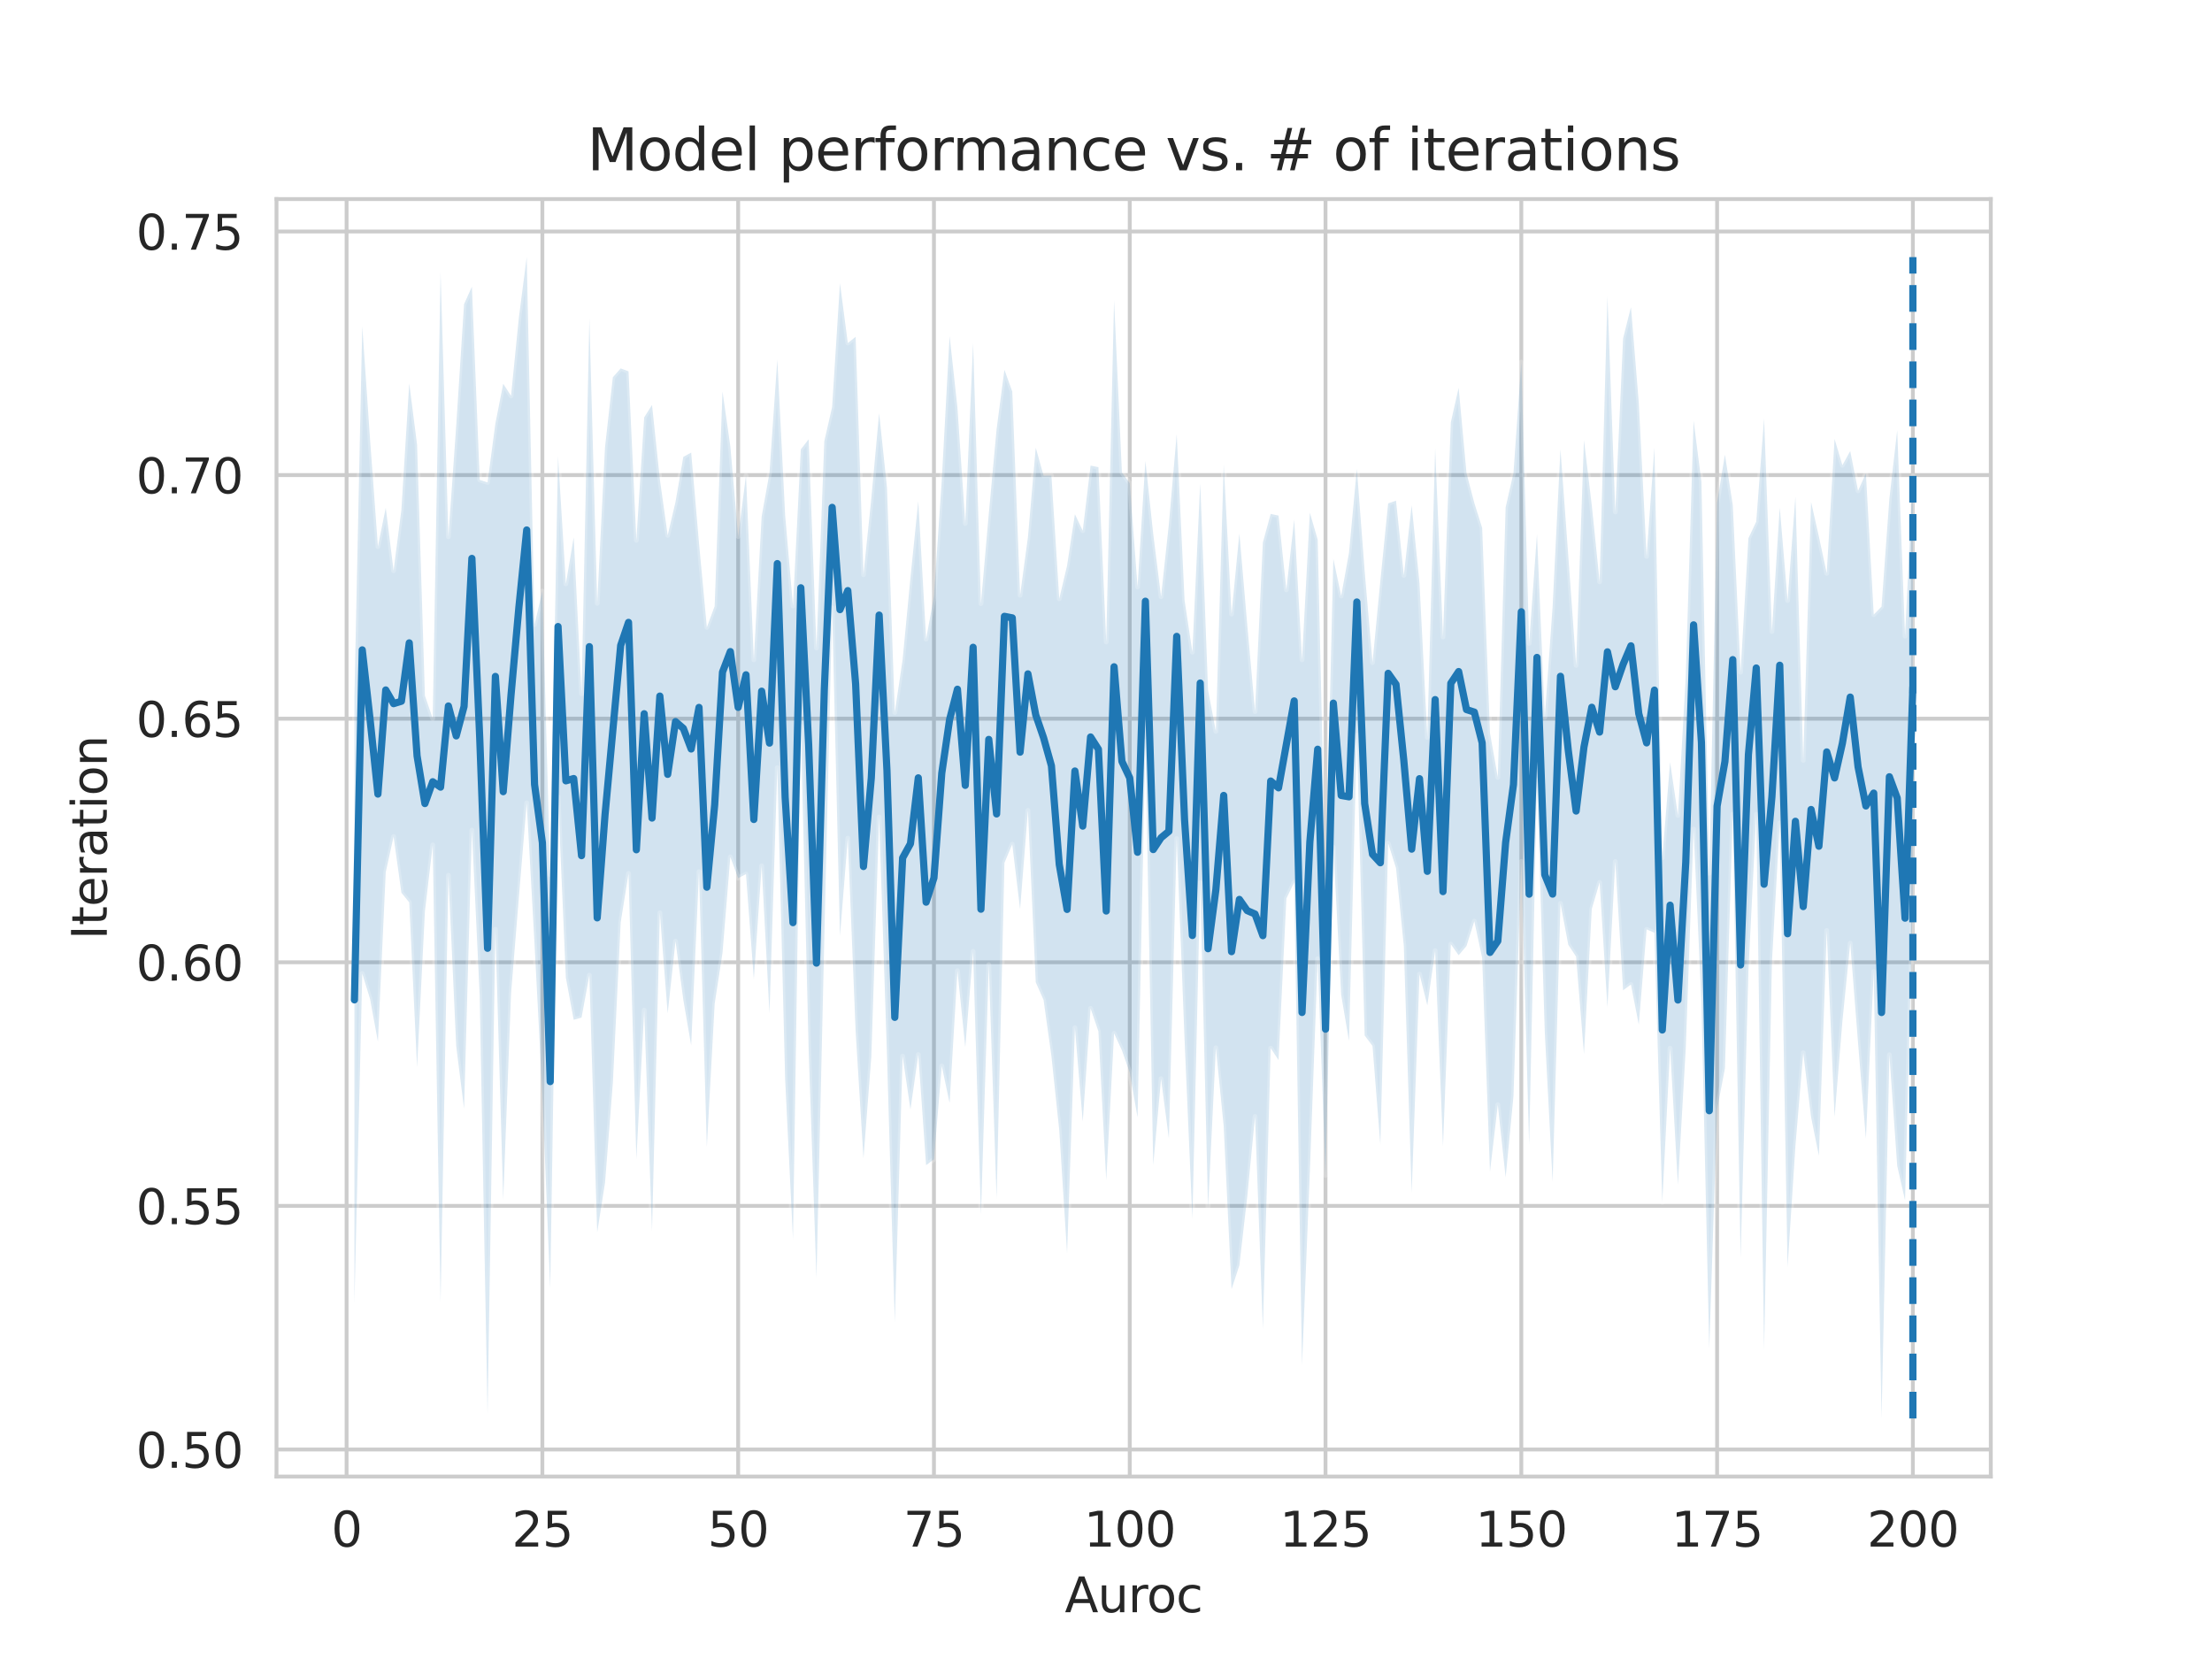 <?xml version="1.0" encoding="utf-8" standalone="no"?>
<!DOCTYPE svg PUBLIC "-//W3C//DTD SVG 1.1//EN"
  "http://www.w3.org/Graphics/SVG/1.1/DTD/svg11.dtd">
<svg xmlns:xlink="http://www.w3.org/1999/xlink" width="460.8pt" height="345.6pt" viewBox="0 0 460.8 345.6" xmlns="http://www.w3.org/2000/svg" version="1.1">
 <defs>
  <style type="text/css">*{stroke-linejoin: round; stroke-linecap: butt}</style>
 </defs>
 <g id="figure_1">
  <g id="patch_1">
   <path d="M 0 345.6 
L 460.8 345.6 
L 460.8 0 
L 0 0 
z
" style="fill: #ffffff"/>
  </g>
  <g id="axes_1">
   <g id="patch_2">
    <path d="M 57.6 307.584 
L 414.72 307.584 
L 414.72 41.472 
L 57.6 41.472 
z
" style="fill: #ffffff"/>
   </g>
   <g id="matplotlib.axis_1">
    <g id="xtick_1">
     <g id="line2d_1">
      <path d="M 72.201 307.584 
L 72.201 41.472 
" clip-path="url(#p66f5fbc05f)" style="fill: none; stroke: #cccccc; stroke-width: 0.8; stroke-linecap: round"/>
     </g>
     <g id="text_1">
      <!-- 0 -->
      <g style="fill: #262626" transform="translate(69.02 322.182)scale(0.1 -0.1)">
       <defs>
        <path id="DejaVuSans-30" d="M 2034 4250 
Q 1547 4250 1301 3770 
Q 1056 3291 1056 2328 
Q 1056 1369 1301 889 
Q 1547 409 2034 409 
Q 2525 409 2770 889 
Q 3016 1369 3016 2328 
Q 3016 3291 2770 3770 
Q 2525 4250 2034 4250 
z
M 2034 4750 
Q 2819 4750 3233 4129 
Q 3647 3509 3647 2328 
Q 3647 1150 3233 529 
Q 2819 -91 2034 -91 
Q 1250 -91 836 529 
Q 422 1150 422 2328 
Q 422 3509 836 4129 
Q 1250 4750 2034 4750 
z
" transform="scale(0.016)"/>
       </defs>
       <use xlink:href="#DejaVuSans-30"/>
      </g>
     </g>
    </g>
    <g id="xtick_2">
     <g id="line2d_2">
      <path d="M 112.987 307.584 
L 112.987 41.472 
" clip-path="url(#p66f5fbc05f)" style="fill: none; stroke: #cccccc; stroke-width: 0.8; stroke-linecap: round"/>
     </g>
     <g id="text_2">
      <!-- 25 -->
      <g style="fill: #262626" transform="translate(106.625 322.182)scale(0.1 -0.1)">
       <defs>
        <path id="DejaVuSans-32" d="M 1228 531 
L 3431 531 
L 3431 0 
L 469 0 
L 469 531 
Q 828 903 1448 1529 
Q 2069 2156 2228 2338 
Q 2531 2678 2651 2914 
Q 2772 3150 2772 3378 
Q 2772 3750 2511 3984 
Q 2250 4219 1831 4219 
Q 1534 4219 1204 4116 
Q 875 4013 500 3803 
L 500 4441 
Q 881 4594 1212 4672 
Q 1544 4750 1819 4750 
Q 2544 4750 2975 4387 
Q 3406 4025 3406 3419 
Q 3406 3131 3298 2873 
Q 3191 2616 2906 2266 
Q 2828 2175 2409 1742 
Q 1991 1309 1228 531 
z
" transform="scale(0.016)"/>
        <path id="DejaVuSans-35" d="M 691 4666 
L 3169 4666 
L 3169 4134 
L 1269 4134 
L 1269 2991 
Q 1406 3038 1543 3061 
Q 1681 3084 1819 3084 
Q 2600 3084 3056 2656 
Q 3513 2228 3513 1497 
Q 3513 744 3044 326 
Q 2575 -91 1722 -91 
Q 1428 -91 1123 -41 
Q 819 9 494 109 
L 494 744 
Q 775 591 1075 516 
Q 1375 441 1709 441 
Q 2250 441 2565 725 
Q 2881 1009 2881 1497 
Q 2881 1984 2565 2268 
Q 2250 2553 1709 2553 
Q 1456 2553 1204 2497 
Q 953 2441 691 2322 
L 691 4666 
z
" transform="scale(0.016)"/>
       </defs>
       <use xlink:href="#DejaVuSans-32"/>
       <use xlink:href="#DejaVuSans-35" x="63.623"/>
      </g>
     </g>
    </g>
    <g id="xtick_3">
     <g id="line2d_3">
      <path d="M 153.773 307.584 
L 153.773 41.472 
" clip-path="url(#p66f5fbc05f)" style="fill: none; stroke: #cccccc; stroke-width: 0.8; stroke-linecap: round"/>
     </g>
     <g id="text_3">
      <!-- 50 -->
      <g style="fill: #262626" transform="translate(147.41 322.182)scale(0.1 -0.1)">
       <use xlink:href="#DejaVuSans-35"/>
       <use xlink:href="#DejaVuSans-30" x="63.623"/>
      </g>
     </g>
    </g>
    <g id="xtick_4">
     <g id="line2d_4">
      <path d="M 194.559 307.584 
L 194.559 41.472 
" clip-path="url(#p66f5fbc05f)" style="fill: none; stroke: #cccccc; stroke-width: 0.8; stroke-linecap: round"/>
     </g>
     <g id="text_4">
      <!-- 75 -->
      <g style="fill: #262626" transform="translate(188.196 322.182)scale(0.1 -0.1)">
       <defs>
        <path id="DejaVuSans-37" d="M 525 4666 
L 3525 4666 
L 3525 4397 
L 1831 0 
L 1172 0 
L 2766 4134 
L 525 4134 
L 525 4666 
z
" transform="scale(0.016)"/>
       </defs>
       <use xlink:href="#DejaVuSans-37"/>
       <use xlink:href="#DejaVuSans-35" x="63.623"/>
      </g>
     </g>
    </g>
    <g id="xtick_5">
     <g id="line2d_5">
      <path d="M 235.344 307.584 
L 235.344 41.472 
" clip-path="url(#p66f5fbc05f)" style="fill: none; stroke: #cccccc; stroke-width: 0.8; stroke-linecap: round"/>
     </g>
     <g id="text_5">
      <!-- 100 -->
      <g style="fill: #262626" transform="translate(225.801 322.182)scale(0.1 -0.1)">
       <defs>
        <path id="DejaVuSans-31" d="M 794 531 
L 1825 531 
L 1825 4091 
L 703 3866 
L 703 4441 
L 1819 4666 
L 2450 4666 
L 2450 531 
L 3481 531 
L 3481 0 
L 794 0 
L 794 531 
z
" transform="scale(0.016)"/>
       </defs>
       <use xlink:href="#DejaVuSans-31"/>
       <use xlink:href="#DejaVuSans-30" x="63.623"/>
       <use xlink:href="#DejaVuSans-30" x="127.246"/>
      </g>
     </g>
    </g>
    <g id="xtick_6">
     <g id="line2d_6">
      <path d="M 276.13 307.584 
L 276.13 41.472 
" clip-path="url(#p66f5fbc05f)" style="fill: none; stroke: #cccccc; stroke-width: 0.8; stroke-linecap: round"/>
     </g>
     <g id="text_6">
      <!-- 125 -->
      <g style="fill: #262626" transform="translate(266.586 322.182)scale(0.1 -0.1)">
       <use xlink:href="#DejaVuSans-31"/>
       <use xlink:href="#DejaVuSans-32" x="63.623"/>
       <use xlink:href="#DejaVuSans-35" x="127.246"/>
      </g>
     </g>
    </g>
    <g id="xtick_7">
     <g id="line2d_7">
      <path d="M 316.916 307.584 
L 316.916 41.472 
" clip-path="url(#p66f5fbc05f)" style="fill: none; stroke: #cccccc; stroke-width: 0.8; stroke-linecap: round"/>
     </g>
     <g id="text_7">
      <!-- 150 -->
      <g style="fill: #262626" transform="translate(307.372 322.182)scale(0.1 -0.1)">
       <use xlink:href="#DejaVuSans-31"/>
       <use xlink:href="#DejaVuSans-35" x="63.623"/>
       <use xlink:href="#DejaVuSans-30" x="127.246"/>
      </g>
     </g>
    </g>
    <g id="xtick_8">
     <g id="line2d_8">
      <path d="M 357.702 307.584 
L 357.702 41.472 
" clip-path="url(#p66f5fbc05f)" style="fill: none; stroke: #cccccc; stroke-width: 0.8; stroke-linecap: round"/>
     </g>
     <g id="text_8">
      <!-- 175 -->
      <g style="fill: #262626" transform="translate(348.158 322.182)scale(0.1 -0.1)">
       <use xlink:href="#DejaVuSans-31"/>
       <use xlink:href="#DejaVuSans-37" x="63.623"/>
       <use xlink:href="#DejaVuSans-35" x="127.246"/>
      </g>
     </g>
    </g>
    <g id="xtick_9">
     <g id="line2d_9">
      <path d="M 398.487 307.584 
L 398.487 41.472 
" clip-path="url(#p66f5fbc05f)" style="fill: none; stroke: #cccccc; stroke-width: 0.8; stroke-linecap: round"/>
     </g>
     <g id="text_9">
      <!-- 200 -->
      <g style="fill: #262626" transform="translate(388.944 322.182)scale(0.1 -0.1)">
       <use xlink:href="#DejaVuSans-32"/>
       <use xlink:href="#DejaVuSans-30" x="63.623"/>
       <use xlink:href="#DejaVuSans-30" x="127.246"/>
      </g>
     </g>
    </g>
    <g id="text_10">
     <!-- Auroc -->
     <g style="fill: #262626" transform="translate(221.819 335.861)scale(0.1 -0.1)">
      <defs>
       <path id="DejaVuSans-41" d="M 2188 4044 
L 1331 1722 
L 3047 1722 
L 2188 4044 
z
M 1831 4666 
L 2547 4666 
L 4325 0 
L 3669 0 
L 3244 1197 
L 1141 1197 
L 716 0 
L 50 0 
L 1831 4666 
z
" transform="scale(0.016)"/>
       <path id="DejaVuSans-75" d="M 544 1381 
L 544 3500 
L 1119 3500 
L 1119 1403 
Q 1119 906 1312 657 
Q 1506 409 1894 409 
Q 2359 409 2629 706 
Q 2900 1003 2900 1516 
L 2900 3500 
L 3475 3500 
L 3475 0 
L 2900 0 
L 2900 538 
Q 2691 219 2414 64 
Q 2138 -91 1772 -91 
Q 1169 -91 856 284 
Q 544 659 544 1381 
z
M 1991 3584 
L 1991 3584 
z
" transform="scale(0.016)"/>
       <path id="DejaVuSans-72" d="M 2631 2963 
Q 2534 3019 2420 3045 
Q 2306 3072 2169 3072 
Q 1681 3072 1420 2755 
Q 1159 2438 1159 1844 
L 1159 0 
L 581 0 
L 581 3500 
L 1159 3500 
L 1159 2956 
Q 1341 3275 1631 3429 
Q 1922 3584 2338 3584 
Q 2397 3584 2469 3576 
Q 2541 3569 2628 3553 
L 2631 2963 
z
" transform="scale(0.016)"/>
       <path id="DejaVuSans-6f" d="M 1959 3097 
Q 1497 3097 1228 2736 
Q 959 2375 959 1747 
Q 959 1119 1226 758 
Q 1494 397 1959 397 
Q 2419 397 2687 759 
Q 2956 1122 2956 1747 
Q 2956 2369 2687 2733 
Q 2419 3097 1959 3097 
z
M 1959 3584 
Q 2709 3584 3137 3096 
Q 3566 2609 3566 1747 
Q 3566 888 3137 398 
Q 2709 -91 1959 -91 
Q 1206 -91 779 398 
Q 353 888 353 1747 
Q 353 2609 779 3096 
Q 1206 3584 1959 3584 
z
" transform="scale(0.016)"/>
       <path id="DejaVuSans-63" d="M 3122 3366 
L 3122 2828 
Q 2878 2963 2633 3030 
Q 2388 3097 2138 3097 
Q 1578 3097 1268 2742 
Q 959 2388 959 1747 
Q 959 1106 1268 751 
Q 1578 397 2138 397 
Q 2388 397 2633 464 
Q 2878 531 3122 666 
L 3122 134 
Q 2881 22 2623 -34 
Q 2366 -91 2075 -91 
Q 1284 -91 818 406 
Q 353 903 353 1747 
Q 353 2603 823 3093 
Q 1294 3584 2113 3584 
Q 2378 3584 2631 3529 
Q 2884 3475 3122 3366 
z
" transform="scale(0.016)"/>
      </defs>
      <use xlink:href="#DejaVuSans-41"/>
      <use xlink:href="#DejaVuSans-75" x="68.408"/>
      <use xlink:href="#DejaVuSans-72" x="131.787"/>
      <use xlink:href="#DejaVuSans-6f" x="170.65"/>
      <use xlink:href="#DejaVuSans-63" x="231.832"/>
     </g>
    </g>
   </g>
   <g id="matplotlib.axis_2">
    <g id="ytick_1">
     <g id="line2d_10">
      <path d="M 57.6 301.961 
L 414.72 301.961 
" clip-path="url(#p66f5fbc05f)" style="fill: none; stroke: #cccccc; stroke-width: 0.8; stroke-linecap: round"/>
     </g>
     <g id="text_11">
      <!-- 0.50 -->
      <g style="fill: #262626" transform="translate(28.334 305.76)scale(0.1 -0.1)">
       <defs>
        <path id="DejaVuSans-2e" d="M 684 794 
L 1344 794 
L 1344 0 
L 684 0 
L 684 794 
z
" transform="scale(0.016)"/>
       </defs>
       <use xlink:href="#DejaVuSans-30"/>
       <use xlink:href="#DejaVuSans-2e" x="63.623"/>
       <use xlink:href="#DejaVuSans-35" x="95.41"/>
       <use xlink:href="#DejaVuSans-30" x="159.033"/>
      </g>
     </g>
    </g>
    <g id="ytick_2">
     <g id="line2d_11">
      <path d="M 57.6 251.213 
L 414.72 251.213 
" clip-path="url(#p66f5fbc05f)" style="fill: none; stroke: #cccccc; stroke-width: 0.8; stroke-linecap: round"/>
     </g>
     <g id="text_12">
      <!-- 0.55 -->
      <g style="fill: #262626" transform="translate(28.334 255.012)scale(0.1 -0.1)">
       <use xlink:href="#DejaVuSans-30"/>
       <use xlink:href="#DejaVuSans-2e" x="63.623"/>
       <use xlink:href="#DejaVuSans-35" x="95.41"/>
       <use xlink:href="#DejaVuSans-35" x="159.033"/>
      </g>
     </g>
    </g>
    <g id="ytick_3">
     <g id="line2d_12">
      <path d="M 57.6 200.464 
L 414.72 200.464 
" clip-path="url(#p66f5fbc05f)" style="fill: none; stroke: #cccccc; stroke-width: 0.8; stroke-linecap: round"/>
     </g>
     <g id="text_13">
      <!-- 0.60 -->
      <g style="fill: #262626" transform="translate(28.334 204.263)scale(0.1 -0.1)">
       <defs>
        <path id="DejaVuSans-36" d="M 2113 2584 
Q 1688 2584 1439 2293 
Q 1191 2003 1191 1497 
Q 1191 994 1439 701 
Q 1688 409 2113 409 
Q 2538 409 2786 701 
Q 3034 994 3034 1497 
Q 3034 2003 2786 2293 
Q 2538 2584 2113 2584 
z
M 3366 4563 
L 3366 3988 
Q 3128 4100 2886 4159 
Q 2644 4219 2406 4219 
Q 1781 4219 1451 3797 
Q 1122 3375 1075 2522 
Q 1259 2794 1537 2939 
Q 1816 3084 2150 3084 
Q 2853 3084 3261 2657 
Q 3669 2231 3669 1497 
Q 3669 778 3244 343 
Q 2819 -91 2113 -91 
Q 1303 -91 875 529 
Q 447 1150 447 2328 
Q 447 3434 972 4092 
Q 1497 4750 2381 4750 
Q 2619 4750 2861 4703 
Q 3103 4656 3366 4563 
z
" transform="scale(0.016)"/>
       </defs>
       <use xlink:href="#DejaVuSans-30"/>
       <use xlink:href="#DejaVuSans-2e" x="63.623"/>
       <use xlink:href="#DejaVuSans-36" x="95.41"/>
       <use xlink:href="#DejaVuSans-30" x="159.033"/>
      </g>
     </g>
    </g>
    <g id="ytick_4">
     <g id="line2d_13">
      <path d="M 57.6 149.716 
L 414.72 149.716 
" clip-path="url(#p66f5fbc05f)" style="fill: none; stroke: #cccccc; stroke-width: 0.8; stroke-linecap: round"/>
     </g>
     <g id="text_14">
      <!-- 0.65 -->
      <g style="fill: #262626" transform="translate(28.334 153.515)scale(0.1 -0.1)">
       <use xlink:href="#DejaVuSans-30"/>
       <use xlink:href="#DejaVuSans-2e" x="63.623"/>
       <use xlink:href="#DejaVuSans-36" x="95.41"/>
       <use xlink:href="#DejaVuSans-35" x="159.033"/>
      </g>
     </g>
    </g>
    <g id="ytick_5">
     <g id="line2d_14">
      <path d="M 57.6 98.967 
L 414.72 98.967 
" clip-path="url(#p66f5fbc05f)" style="fill: none; stroke: #cccccc; stroke-width: 0.8; stroke-linecap: round"/>
     </g>
     <g id="text_15">
      <!-- 0.70 -->
      <g style="fill: #262626" transform="translate(28.334 102.767)scale(0.1 -0.1)">
       <use xlink:href="#DejaVuSans-30"/>
       <use xlink:href="#DejaVuSans-2e" x="63.623"/>
       <use xlink:href="#DejaVuSans-37" x="95.41"/>
       <use xlink:href="#DejaVuSans-30" x="159.033"/>
      </g>
     </g>
    </g>
    <g id="ytick_6">
     <g id="line2d_15">
      <path d="M 57.6 48.219 
L 414.72 48.219 
" clip-path="url(#p66f5fbc05f)" style="fill: none; stroke: #cccccc; stroke-width: 0.8; stroke-linecap: round"/>
     </g>
     <g id="text_16">
      <!-- 0.75 -->
      <g style="fill: #262626" transform="translate(28.334 52.018)scale(0.1 -0.1)">
       <use xlink:href="#DejaVuSans-30"/>
       <use xlink:href="#DejaVuSans-2e" x="63.623"/>
       <use xlink:href="#DejaVuSans-37" x="95.41"/>
       <use xlink:href="#DejaVuSans-35" x="159.033"/>
      </g>
     </g>
    </g>
    <g id="text_17">
     <!-- Iteration -->
     <g style="fill: #262626" transform="translate(22.255 195.737)rotate(-90)scale(0.1 -0.1)">
      <defs>
       <path id="DejaVuSans-49" d="M 628 4666 
L 1259 4666 
L 1259 0 
L 628 0 
L 628 4666 
z
" transform="scale(0.016)"/>
       <path id="DejaVuSans-74" d="M 1172 4494 
L 1172 3500 
L 2356 3500 
L 2356 3053 
L 1172 3053 
L 1172 1153 
Q 1172 725 1289 603 
Q 1406 481 1766 481 
L 2356 481 
L 2356 0 
L 1766 0 
Q 1100 0 847 248 
Q 594 497 594 1153 
L 594 3053 
L 172 3053 
L 172 3500 
L 594 3500 
L 594 4494 
L 1172 4494 
z
" transform="scale(0.016)"/>
       <path id="DejaVuSans-65" d="M 3597 1894 
L 3597 1613 
L 953 1613 
Q 991 1019 1311 708 
Q 1631 397 2203 397 
Q 2534 397 2845 478 
Q 3156 559 3463 722 
L 3463 178 
Q 3153 47 2828 -22 
Q 2503 -91 2169 -91 
Q 1331 -91 842 396 
Q 353 884 353 1716 
Q 353 2575 817 3079 
Q 1281 3584 2069 3584 
Q 2775 3584 3186 3129 
Q 3597 2675 3597 1894 
z
M 3022 2063 
Q 3016 2534 2758 2815 
Q 2500 3097 2075 3097 
Q 1594 3097 1305 2825 
Q 1016 2553 972 2059 
L 3022 2063 
z
" transform="scale(0.016)"/>
       <path id="DejaVuSans-61" d="M 2194 1759 
Q 1497 1759 1228 1600 
Q 959 1441 959 1056 
Q 959 750 1161 570 
Q 1363 391 1709 391 
Q 2188 391 2477 730 
Q 2766 1069 2766 1631 
L 2766 1759 
L 2194 1759 
z
M 3341 1997 
L 3341 0 
L 2766 0 
L 2766 531 
Q 2569 213 2275 61 
Q 1981 -91 1556 -91 
Q 1019 -91 701 211 
Q 384 513 384 1019 
Q 384 1609 779 1909 
Q 1175 2209 1959 2209 
L 2766 2209 
L 2766 2266 
Q 2766 2663 2505 2880 
Q 2244 3097 1772 3097 
Q 1472 3097 1187 3025 
Q 903 2953 641 2809 
L 641 3341 
Q 956 3463 1253 3523 
Q 1550 3584 1831 3584 
Q 2591 3584 2966 3190 
Q 3341 2797 3341 1997 
z
" transform="scale(0.016)"/>
       <path id="DejaVuSans-69" d="M 603 3500 
L 1178 3500 
L 1178 0 
L 603 0 
L 603 3500 
z
M 603 4863 
L 1178 4863 
L 1178 4134 
L 603 4134 
L 603 4863 
z
" transform="scale(0.016)"/>
       <path id="DejaVuSans-6e" d="M 3513 2113 
L 3513 0 
L 2938 0 
L 2938 2094 
Q 2938 2591 2744 2837 
Q 2550 3084 2163 3084 
Q 1697 3084 1428 2787 
Q 1159 2491 1159 1978 
L 1159 0 
L 581 0 
L 581 3500 
L 1159 3500 
L 1159 2956 
Q 1366 3272 1645 3428 
Q 1925 3584 2291 3584 
Q 2894 3584 3203 3211 
Q 3513 2838 3513 2113 
z
" transform="scale(0.016)"/>
      </defs>
      <use xlink:href="#DejaVuSans-49"/>
      <use xlink:href="#DejaVuSans-74" x="29.492"/>
      <use xlink:href="#DejaVuSans-65" x="68.701"/>
      <use xlink:href="#DejaVuSans-72" x="130.225"/>
      <use xlink:href="#DejaVuSans-61" x="171.338"/>
      <use xlink:href="#DejaVuSans-74" x="232.617"/>
      <use xlink:href="#DejaVuSans-69" x="271.826"/>
      <use xlink:href="#DejaVuSans-6f" x="299.609"/>
      <use xlink:href="#DejaVuSans-6e" x="360.791"/>
     </g>
    </g>
   </g>
   <g id="PolyCollection_1">
    <defs>
     <path id="m3a37bb7f83" d="M 73.833 -200.496 
L 73.833 -74.119 
L 75.464 -142.793 
L 77.096 -137.483 
L 78.727 -128.616 
L 80.358 -163.92 
L 81.99 -171.333 
L 83.621 -159.626 
L 85.253 -157.623 
L 86.884 -123.305 
L 88.516 -155.732 
L 90.147 -169.592 
L 91.778 -74.319 
L 93.41 -163.269 
L 95.041 -127.679 
L 96.673 -114.632 
L 98.304 -172.673 
L 99.936 -138.106 
L 101.567 -51.014 
L 103.198 -152.011 
L 104.83 -95.715 
L 106.461 -138.625 
L 108.093 -158.709 
L 109.724 -178.361 
L 111.356 -148.901 
L 112.987 -117.6 
L 114.618 -77.174 
L 116.25 -179.614 
L 117.881 -141.918 
L 119.513 -133.155 
L 121.144 -133.622 
L 122.776 -142.467 
L 124.407 -88.869 
L 126.038 -99.26 
L 127.67 -120.032 
L 129.301 -153.447 
L 130.933 -163.655 
L 132.564 -104.12 
L 134.196 -135.169 
L 135.827 -89.135 
L 137.458 -155.448 
L 139.09 -134.496 
L 140.721 -149.535 
L 142.353 -137.295 
L 143.984 -127.836 
L 145.616 -164.019 
L 147.247 -106.666 
L 148.879 -136.495 
L 150.51 -147.12 
L 152.141 -167.095 
L 153.773 -162.664 
L 155.404 -163.502 
L 157.036 -141.614 
L 158.667 -165.229 
L 160.299 -134.532 
L 161.93 -185.698 
L 163.561 -120.844 
L 165.193 -87.432 
L 166.824 -194.316 
L 168.456 -127.01 
L 170.087 -79.328 
L 171.719 -150.229 
L 173.35 -218.992 
L 174.981 -150.621 
L 176.613 -170.995 
L 178.244 -130.825 
L 179.876 -104.301 
L 181.507 -125.406 
L 183.139 -175.41 
L 184.77 -126.076 
L 186.401 -70.163 
L 188.033 -125.593 
L 189.664 -114.474 
L 191.296 -125.919 
L 192.927 -102.869 
L 194.559 -104.103 
L 196.19 -123.536 
L 197.821 -115.832 
L 199.453 -143.399 
L 201.084 -127.451 
L 202.716 -147.419 
L 204.347 -92.546 
L 205.979 -144.639 
L 207.61 -95.903 
L 209.241 -165.858 
L 210.873 -169.733 
L 212.504 -156.226 
L 214.136 -176.778 
L 215.767 -140.981 
L 217.399 -137.29 
L 219.03 -125.629 
L 220.661 -110.2 
L 222.293 -84.542 
L 223.924 -131.503 
L 225.556 -111.971 
L 227.187 -135.541 
L 228.819 -130.748 
L 230.45 -99.758 
L 232.081 -130.34 
L 233.713 -126.806 
L 235.344 -122.171 
L 236.976 -112.8 
L 238.607 -191.128 
L 240.239 -102.901 
L 241.87 -120.886 
L 243.501 -108.433 
L 245.133 -170.912 
L 246.764 -129.132 
L 248.396 -91.701 
L 250.027 -161.699 
L 251.659 -94.097 
L 253.29 -127.333 
L 254.921 -110.962 
L 256.553 -77.042 
L 258.184 -81.997 
L 259.816 -96.269 
L 261.447 -113.024 
L 263.079 -68.798 
L 264.71 -127.251 
L 266.341 -124.775 
L 267.973 -158.42 
L 269.604 -161.797 
L 271.236 -61.22 
L 272.867 -101.615 
L 274.499 -145.878 
L 276.13 -100.747 
L 277.761 -169.073 
L 279.393 -138.345 
L 281.024 -128.763 
L 282.656 -192.448 
L 284.287 -129.892 
L 285.919 -127.719 
L 287.55 -107.181 
L 289.181 -169.938 
L 290.813 -164.777 
L 292.444 -148.539 
L 294.076 -97.093 
L 295.707 -142.682 
L 297.339 -136.18 
L 298.97 -147.56 
L 300.601 -106.824 
L 302.233 -148.911 
L 303.864 -146.599 
L 305.496 -148.533 
L 307.127 -153.7 
L 308.759 -146.071 
L 310.39 -101.519 
L 312.021 -115.468 
L 313.653 -100.341 
L 315.284 -117.256 
L 316.916 -166.148 
L 318.547 -107.078 
L 320.179 -183.001 
L 321.81 -130.565 
L 323.441 -99.411 
L 325.073 -157.41 
L 326.704 -148.78 
L 328.336 -146.311 
L 329.967 -126.024 
L 331.599 -156.255 
L 333.23 -161.785 
L 334.862 -135.765 
L 336.493 -166.132 
L 338.124 -139.317 
L 339.756 -140.508 
L 341.387 -132.152 
L 343.019 -151.993 
L 344.65 -151.288 
L 346.282 -95.165 
L 347.913 -127.244 
L 349.544 -98.818 
L 351.176 -127.284 
L 352.807 -172.883 
L 354.439 -136.666 
L 356.07 -64.731 
L 357.702 -114.478 
L 359.333 -123.056 
L 360.964 -175.984 
L 362.596 -83.59 
L 364.227 -143.37 
L 365.859 -175.963 
L 367.49 -64.385 
L 369.122 -145.204 
L 370.753 -174.153 
L 372.384 -81.672 
L 374.016 -106.881 
L 375.647 -126.293 
L 377.279 -112.913 
L 378.91 -104.827 
L 380.542 -151.768 
L 382.173 -112.931 
L 383.804 -132.851 
L 385.436 -149.125 
L 387.067 -128.356 
L 388.699 -108.416 
L 390.33 -143.208 
L 391.962 -50.112 
L 393.593 -125.883 
L 395.224 -102.739 
L 396.856 -95.571 
L 398.487 -158.498 
L 398.487 -246.445 
L 398.487 -246.445 
L 396.856 -213.085 
L 395.224 -255.972 
L 393.593 -241.692 
L 391.962 -219.24 
L 390.33 -217.561 
L 388.699 -246.988 
L 387.067 -243.349 
L 385.436 -251.631 
L 383.804 -248.68 
L 382.173 -254.152 
L 380.542 -226.153 
L 378.91 -233.803 
L 377.279 -241.02 
L 375.647 -187.193 
L 374.016 -242.141 
L 372.384 -220.5 
L 370.753 -239.885 
L 369.122 -214.043 
L 367.49 -258.413 
L 365.859 -236.927 
L 364.227 -233.47 
L 362.596 -205.582 
L 360.964 -240.386 
L 359.333 -250.882 
L 357.702 -240.867 
L 356.07 -163.707 
L 354.439 -245.187 
L 352.807 -257.975 
L 351.176 -204.697 
L 349.544 -175.735 
L 347.913 -186.821 
L 346.282 -166.91 
L 344.65 -252.376 
L 343.019 -229.7 
L 341.387 -261.725 
L 339.756 -281.617 
L 338.124 -275.112 
L 336.493 -238.943 
L 334.862 -283.862 
L 333.23 -224.4 
L 331.599 -240.271 
L 329.967 -253.914 
L 328.336 -206.982 
L 326.704 -229.743 
L 325.073 -252.018 
L 323.441 -219.27 
L 321.81 -196.16 
L 320.179 -234.288 
L 318.547 -211.577 
L 316.916 -270.175 
L 315.284 -247.057 
L 313.653 -239.907 
L 312.021 -183.67 
L 310.39 -192.871 
L 308.759 -235.63 
L 307.127 -240.815 
L 305.496 -247.035 
L 303.864 -264.806 
L 302.233 -257.609 
L 300.601 -212.903 
L 298.97 -252.163 
L 297.339 -191.993 
L 295.707 -224.09 
L 294.076 -240.324 
L 292.444 -225.738 
L 290.813 -241.293 
L 289.181 -240.734 
L 287.55 -224.557 
L 285.919 -207.557 
L 284.287 -226.533 
L 282.656 -247.941 
L 281.024 -230.455 
L 279.393 -221.442 
L 277.761 -229.167 
L 276.13 -161.664 
L 274.499 -233.16 
L 272.867 -238.795 
L 271.236 -208.151 
L 269.604 -237.374 
L 267.973 -222.729 
L 266.341 -238.189 
L 264.71 -238.543 
L 263.079 -232.57 
L 261.447 -197.361 
L 259.816 -215.545 
L 258.184 -234.471 
L 256.553 -217.667 
L 254.921 -248.83 
L 253.29 -193.232 
L 251.659 -201.836 
L 250.027 -244.916 
L 248.396 -209.742 
L 246.764 -220.549 
L 245.133 -255.147 
L 243.501 -236.429 
L 241.87 -221.29 
L 240.239 -234.337 
L 238.607 -249.576 
L 236.976 -223.32 
L 235.344 -244.926 
L 233.713 -247.184 
L 232.081 -283.052 
L 230.45 -211.873 
L 228.819 -248.287 
L 227.187 -248.603 
L 225.556 -235.043 
L 223.924 -238.471 
L 222.293 -227.764 
L 220.661 -220.87 
L 219.03 -246.524 
L 217.399 -246.511 
L 215.767 -252.344 
L 214.136 -233.661 
L 212.504 -221.598 
L 210.873 -264.035 
L 209.241 -268.554 
L 207.61 -256.181 
L 205.979 -238.493 
L 204.347 -219.843 
L 202.716 -274.098 
L 201.084 -236.547 
L 199.453 -260.637 
L 197.821 -275.584 
L 196.19 -245.539 
L 194.559 -221.363 
L 192.927 -212.454 
L 191.296 -241.199 
L 189.664 -225.218 
L 188.033 -208.169 
L 186.401 -197.174 
L 184.77 -244.042 
L 183.139 -259.523 
L 181.507 -241.693 
L 179.876 -225.879 
L 178.244 -275.432 
L 176.613 -274.138 
L 174.981 -286.59 
L 173.35 -260.821 
L 171.719 -253.682 
L 170.087 -210.6 
L 168.456 -254.085 
L 166.824 -251.985 
L 165.193 -219.362 
L 163.561 -238.218 
L 161.93 -270.689 
L 160.299 -247.066 
L 158.667 -237.998 
L 157.036 -208.159 
L 155.404 -246.555 
L 153.773 -233.825 
L 152.141 -252.632 
L 150.51 -264.05 
L 148.879 -219.324 
L 147.247 -214.907 
L 145.616 -232.443 
L 143.984 -251.31 
L 142.353 -250.429 
L 140.721 -241.016 
L 139.09 -234.078 
L 137.458 -245.739 
L 135.827 -261.23 
L 134.196 -258.659 
L 132.564 -233.035 
L 130.933 -268.24 
L 129.301 -268.859 
L 127.67 -267.014 
L 126.038 -252.454 
L 124.407 -219.914 
L 122.776 -279.308 
L 121.144 -201.081 
L 119.513 -233.674 
L 117.881 -223.961 
L 116.25 -250.542 
L 114.618 -163.398 
L 112.987 -222.486 
L 111.356 -215.485 
L 109.724 -292.032 
L 108.093 -279.448 
L 106.461 -263.128 
L 104.83 -265.649 
L 103.198 -257.366 
L 101.567 -245.105 
L 99.936 -245.623 
L 98.304 -285.871 
L 96.673 -282.227 
L 95.041 -256.916 
L 93.41 -233.789 
L 91.778 -288.934 
L 90.147 -195.909 
L 88.516 -200.676 
L 86.884 -252.957 
L 85.253 -265.725 
L 83.621 -239.413 
L 81.99 -226.706 
L 80.358 -239.809 
L 78.727 -231.743 
L 77.096 -253.935 
L 75.464 -277.643 
L 73.833 -200.496 
z
" style="stroke: #ffffff; stroke-opacity: 0.2"/>
    </defs>
    <g clip-path="url(#p66f5fbc05f)">
     <use xlink:href="#m3a37bb7f83" x="0" y="345.6" style="fill: #1f77b4; fill-opacity: 0.2; stroke: #ffffff; stroke-opacity: 0.2"/>
    </g>
   </g>
   <g id="line2d_16">
    <path d="M 73.833 208.292 
L 75.464 135.382 
L 77.096 149.891 
L 78.727 165.421 
L 80.358 143.735 
L 81.99 146.581 
L 83.621 146.08 
L 85.253 133.926 
L 86.884 157.469 
L 88.516 167.396 
L 90.147 162.85 
L 91.778 163.974 
L 93.41 147.071 
L 95.041 153.302 
L 96.673 147.171 
L 98.304 116.328 
L 99.936 153.735 
L 101.567 197.541 
L 103.198 140.912 
L 104.83 164.918 
L 106.461 144.724 
L 108.093 126.521 
L 109.724 110.403 
L 111.356 163.407 
L 112.987 175.557 
L 114.618 225.314 
L 116.25 130.522 
L 117.881 162.661 
L 119.513 162.186 
L 121.144 178.248 
L 122.776 134.713 
L 124.407 191.209 
L 126.038 169.743 
L 129.301 134.447 
L 130.933 129.653 
L 132.564 177.022 
L 134.196 148.686 
L 135.827 170.417 
L 137.458 145.006 
L 139.09 161.313 
L 140.721 150.324 
L 142.353 151.738 
L 143.984 156.027 
L 145.616 147.369 
L 147.247 184.814 
L 148.879 167.69 
L 150.51 140.015 
L 152.141 135.736 
L 153.773 147.356 
L 155.404 140.571 
L 157.036 170.713 
L 158.667 143.986 
L 160.299 154.801 
L 161.93 117.407 
L 163.561 166.069 
L 165.193 192.203 
L 166.824 122.449 
L 168.456 155.052 
L 170.087 200.636 
L 171.719 143.645 
L 173.35 105.693 
L 174.981 126.995 
L 176.613 123.034 
L 178.244 142.472 
L 179.876 180.51 
L 181.507 162.051 
L 183.139 128.133 
L 184.77 160.541 
L 186.401 211.931 
L 188.033 178.719 
L 189.664 175.754 
L 191.296 162.041 
L 192.927 187.938 
L 194.559 182.867 
L 196.19 161.063 
L 197.821 149.892 
L 199.453 143.582 
L 201.084 163.601 
L 202.716 134.842 
L 204.347 189.405 
L 205.979 154.034 
L 207.61 169.558 
L 209.241 128.394 
L 210.873 128.716 
L 212.504 156.688 
L 214.136 140.381 
L 215.767 148.938 
L 217.399 153.7 
L 219.03 159.523 
L 220.661 180.065 
L 222.293 189.447 
L 223.924 160.613 
L 225.556 172.093 
L 227.187 153.528 
L 228.819 156.083 
L 230.45 189.784 
L 232.081 138.904 
L 233.713 158.605 
L 235.344 162.052 
L 236.976 177.54 
L 238.607 125.248 
L 240.239 176.981 
L 241.87 174.512 
L 243.501 173.169 
L 245.133 132.57 
L 246.764 170.76 
L 248.396 194.878 
L 250.027 142.293 
L 251.659 197.633 
L 253.29 185.317 
L 254.921 165.704 
L 256.553 198.246 
L 258.184 187.366 
L 259.816 189.693 
L 261.447 190.408 
L 263.079 194.916 
L 264.71 162.703 
L 266.341 164.118 
L 269.604 146.015 
L 271.236 210.915 
L 272.867 175.395 
L 274.499 156.081 
L 276.13 214.394 
L 277.761 146.48 
L 279.393 165.706 
L 281.024 165.991 
L 282.656 125.405 
L 284.287 167.388 
L 285.919 177.962 
L 287.55 179.731 
L 289.181 140.264 
L 290.813 142.565 
L 292.444 158.462 
L 294.076 176.891 
L 295.707 162.214 
L 297.339 181.513 
L 298.97 145.739 
L 300.601 185.737 
L 302.233 142.34 
L 303.864 139.897 
L 305.496 147.816 
L 307.127 148.343 
L 308.759 154.749 
L 310.39 198.405 
L 312.021 196.031 
L 313.653 175.476 
L 315.284 163.443 
L 316.916 127.439 
L 318.547 186.273 
L 320.179 136.955 
L 321.81 182.238 
L 323.441 186.259 
L 325.073 140.886 
L 326.704 156.339 
L 328.336 168.954 
L 329.967 155.631 
L 331.599 147.337 
L 333.23 152.507 
L 334.862 135.786 
L 336.493 143.063 
L 338.124 138.386 
L 339.756 134.538 
L 341.387 148.661 
L 343.019 154.754 
L 344.65 143.768 
L 346.282 214.563 
L 347.913 188.567 
L 349.544 208.323 
L 351.176 179.609 
L 352.807 130.171 
L 354.439 154.674 
L 356.07 231.381 
L 357.702 167.928 
L 359.333 158.631 
L 360.964 137.415 
L 362.596 201.014 
L 364.227 157.18 
L 365.859 139.155 
L 367.49 184.201 
L 369.122 165.977 
L 370.753 138.581 
L 372.384 194.514 
L 374.016 171.089 
L 375.647 188.857 
L 377.279 168.633 
L 378.91 176.285 
L 380.542 156.64 
L 382.173 162.058 
L 383.804 154.834 
L 385.436 145.222 
L 387.067 159.748 
L 388.699 167.898 
L 390.33 165.215 
L 391.962 210.924 
L 393.593 161.813 
L 395.224 166.244 
L 396.856 191.272 
L 398.487 143.129 
L 398.487 143.129 
" clip-path="url(#p66f5fbc05f)" style="fill: none; stroke: #1f77b4; stroke-width: 1.5; stroke-linecap: round"/>
   </g>
   <g id="LineCollection_1">
    <path d="M 398.487 295.488 
L 398.487 53.568 
" clip-path="url(#p66f5fbc05f)" style="fill: none; stroke-dasharray: 5.55,2.4; stroke-dashoffset: 0; stroke: #1f77b4; stroke-width: 1.5"/>
   </g>
   <g id="patch_3">
    <path d="M 57.6 307.584 
L 57.6 41.472 
" style="fill: none; stroke: #cccccc; stroke-width: 0.8; stroke-linejoin: miter; stroke-linecap: square"/>
   </g>
   <g id="patch_4">
    <path d="M 414.72 307.584 
L 414.72 41.472 
" style="fill: none; stroke: #cccccc; stroke-width: 0.8; stroke-linejoin: miter; stroke-linecap: square"/>
   </g>
   <g id="patch_5">
    <path d="M 57.6 307.584 
L 414.72 307.584 
" style="fill: none; stroke: #cccccc; stroke-width: 0.8; stroke-linejoin: miter; stroke-linecap: square"/>
   </g>
   <g id="patch_6">
    <path d="M 57.6 41.472 
L 414.72 41.472 
" style="fill: none; stroke: #cccccc; stroke-width: 0.8; stroke-linejoin: miter; stroke-linecap: square"/>
   </g>
   <g id="text_18">
    <!-- Model performance vs. # of iterations -->
    <g style="fill: #262626" transform="translate(122.315 35.472)scale(0.12 -0.12)">
     <defs>
      <path id="DejaVuSans-4d" d="M 628 4666 
L 1569 4666 
L 2759 1491 
L 3956 4666 
L 4897 4666 
L 4897 0 
L 4281 0 
L 4281 4097 
L 3078 897 
L 2444 897 
L 1241 4097 
L 1241 0 
L 628 0 
L 628 4666 
z
" transform="scale(0.016)"/>
      <path id="DejaVuSans-64" d="M 2906 2969 
L 2906 4863 
L 3481 4863 
L 3481 0 
L 2906 0 
L 2906 525 
Q 2725 213 2448 61 
Q 2172 -91 1784 -91 
Q 1150 -91 751 415 
Q 353 922 353 1747 
Q 353 2572 751 3078 
Q 1150 3584 1784 3584 
Q 2172 3584 2448 3432 
Q 2725 3281 2906 2969 
z
M 947 1747 
Q 947 1113 1208 752 
Q 1469 391 1925 391 
Q 2381 391 2643 752 
Q 2906 1113 2906 1747 
Q 2906 2381 2643 2742 
Q 2381 3103 1925 3103 
Q 1469 3103 1208 2742 
Q 947 2381 947 1747 
z
" transform="scale(0.016)"/>
      <path id="DejaVuSans-6c" d="M 603 4863 
L 1178 4863 
L 1178 0 
L 603 0 
L 603 4863 
z
" transform="scale(0.016)"/>
      <path id="DejaVuSans-20" transform="scale(0.016)"/>
      <path id="DejaVuSans-70" d="M 1159 525 
L 1159 -1331 
L 581 -1331 
L 581 3500 
L 1159 3500 
L 1159 2969 
Q 1341 3281 1617 3432 
Q 1894 3584 2278 3584 
Q 2916 3584 3314 3078 
Q 3713 2572 3713 1747 
Q 3713 922 3314 415 
Q 2916 -91 2278 -91 
Q 1894 -91 1617 61 
Q 1341 213 1159 525 
z
M 3116 1747 
Q 3116 2381 2855 2742 
Q 2594 3103 2138 3103 
Q 1681 3103 1420 2742 
Q 1159 2381 1159 1747 
Q 1159 1113 1420 752 
Q 1681 391 2138 391 
Q 2594 391 2855 752 
Q 3116 1113 3116 1747 
z
" transform="scale(0.016)"/>
      <path id="DejaVuSans-66" d="M 2375 4863 
L 2375 4384 
L 1825 4384 
Q 1516 4384 1395 4259 
Q 1275 4134 1275 3809 
L 1275 3500 
L 2222 3500 
L 2222 3053 
L 1275 3053 
L 1275 0 
L 697 0 
L 697 3053 
L 147 3053 
L 147 3500 
L 697 3500 
L 697 3744 
Q 697 4328 969 4595 
Q 1241 4863 1831 4863 
L 2375 4863 
z
" transform="scale(0.016)"/>
      <path id="DejaVuSans-6d" d="M 3328 2828 
Q 3544 3216 3844 3400 
Q 4144 3584 4550 3584 
Q 5097 3584 5394 3201 
Q 5691 2819 5691 2113 
L 5691 0 
L 5113 0 
L 5113 2094 
Q 5113 2597 4934 2840 
Q 4756 3084 4391 3084 
Q 3944 3084 3684 2787 
Q 3425 2491 3425 1978 
L 3425 0 
L 2847 0 
L 2847 2094 
Q 2847 2600 2669 2842 
Q 2491 3084 2119 3084 
Q 1678 3084 1418 2786 
Q 1159 2488 1159 1978 
L 1159 0 
L 581 0 
L 581 3500 
L 1159 3500 
L 1159 2956 
Q 1356 3278 1631 3431 
Q 1906 3584 2284 3584 
Q 2666 3584 2933 3390 
Q 3200 3197 3328 2828 
z
" transform="scale(0.016)"/>
      <path id="DejaVuSans-76" d="M 191 3500 
L 800 3500 
L 1894 563 
L 2988 3500 
L 3597 3500 
L 2284 0 
L 1503 0 
L 191 3500 
z
" transform="scale(0.016)"/>
      <path id="DejaVuSans-73" d="M 2834 3397 
L 2834 2853 
Q 2591 2978 2328 3040 
Q 2066 3103 1784 3103 
Q 1356 3103 1142 2972 
Q 928 2841 928 2578 
Q 928 2378 1081 2264 
Q 1234 2150 1697 2047 
L 1894 2003 
Q 2506 1872 2764 1633 
Q 3022 1394 3022 966 
Q 3022 478 2636 193 
Q 2250 -91 1575 -91 
Q 1294 -91 989 -36 
Q 684 19 347 128 
L 347 722 
Q 666 556 975 473 
Q 1284 391 1588 391 
Q 1994 391 2212 530 
Q 2431 669 2431 922 
Q 2431 1156 2273 1281 
Q 2116 1406 1581 1522 
L 1381 1569 
Q 847 1681 609 1914 
Q 372 2147 372 2553 
Q 372 3047 722 3315 
Q 1072 3584 1716 3584 
Q 2034 3584 2315 3537 
Q 2597 3491 2834 3397 
z
" transform="scale(0.016)"/>
      <path id="DejaVuSans-23" d="M 3272 2816 
L 2363 2816 
L 2100 1772 
L 3016 1772 
L 3272 2816 
z
M 2803 4594 
L 2478 3297 
L 3391 3297 
L 3719 4594 
L 4219 4594 
L 3897 3297 
L 4872 3297 
L 4872 2816 
L 3775 2816 
L 3519 1772 
L 4513 1772 
L 4513 1294 
L 3397 1294 
L 3072 0 
L 2572 0 
L 2894 1294 
L 1978 1294 
L 1656 0 
L 1153 0 
L 1478 1294 
L 494 1294 
L 494 1772 
L 1594 1772 
L 1856 2816 
L 850 2816 
L 850 3297 
L 1978 3297 
L 2297 4594 
L 2803 4594 
z
" transform="scale(0.016)"/>
     </defs>
     <use xlink:href="#DejaVuSans-4d"/>
     <use xlink:href="#DejaVuSans-6f" x="86.279"/>
     <use xlink:href="#DejaVuSans-64" x="147.461"/>
     <use xlink:href="#DejaVuSans-65" x="210.938"/>
     <use xlink:href="#DejaVuSans-6c" x="272.461"/>
     <use xlink:href="#DejaVuSans-20" x="300.244"/>
     <use xlink:href="#DejaVuSans-70" x="332.031"/>
     <use xlink:href="#DejaVuSans-65" x="395.508"/>
     <use xlink:href="#DejaVuSans-72" x="457.031"/>
     <use xlink:href="#DejaVuSans-66" x="498.145"/>
     <use xlink:href="#DejaVuSans-6f" x="533.35"/>
     <use xlink:href="#DejaVuSans-72" x="594.531"/>
     <use xlink:href="#DejaVuSans-6d" x="633.895"/>
     <use xlink:href="#DejaVuSans-61" x="731.307"/>
     <use xlink:href="#DejaVuSans-6e" x="792.586"/>
     <use xlink:href="#DejaVuSans-63" x="855.965"/>
     <use xlink:href="#DejaVuSans-65" x="910.945"/>
     <use xlink:href="#DejaVuSans-20" x="972.469"/>
     <use xlink:href="#DejaVuSans-76" x="1004.256"/>
     <use xlink:href="#DejaVuSans-73" x="1063.436"/>
     <use xlink:href="#DejaVuSans-2e" x="1115.535"/>
     <use xlink:href="#DejaVuSans-20" x="1147.322"/>
     <use xlink:href="#DejaVuSans-23" x="1179.109"/>
     <use xlink:href="#DejaVuSans-20" x="1262.898"/>
     <use xlink:href="#DejaVuSans-6f" x="1294.686"/>
     <use xlink:href="#DejaVuSans-66" x="1355.867"/>
     <use xlink:href="#DejaVuSans-20" x="1391.072"/>
     <use xlink:href="#DejaVuSans-69" x="1422.859"/>
     <use xlink:href="#DejaVuSans-74" x="1450.643"/>
     <use xlink:href="#DejaVuSans-65" x="1489.852"/>
     <use xlink:href="#DejaVuSans-72" x="1551.375"/>
     <use xlink:href="#DejaVuSans-61" x="1592.488"/>
     <use xlink:href="#DejaVuSans-74" x="1653.768"/>
     <use xlink:href="#DejaVuSans-69" x="1692.977"/>
     <use xlink:href="#DejaVuSans-6f" x="1720.76"/>
     <use xlink:href="#DejaVuSans-6e" x="1781.941"/>
     <use xlink:href="#DejaVuSans-73" x="1845.32"/>
    </g>
   </g>
  </g>
 </g>
 <defs>
  <clipPath id="p66f5fbc05f">
   <rect x="57.6" y="41.472" width="357.12" height="266.112"/>
  </clipPath>
 </defs>
</svg>
